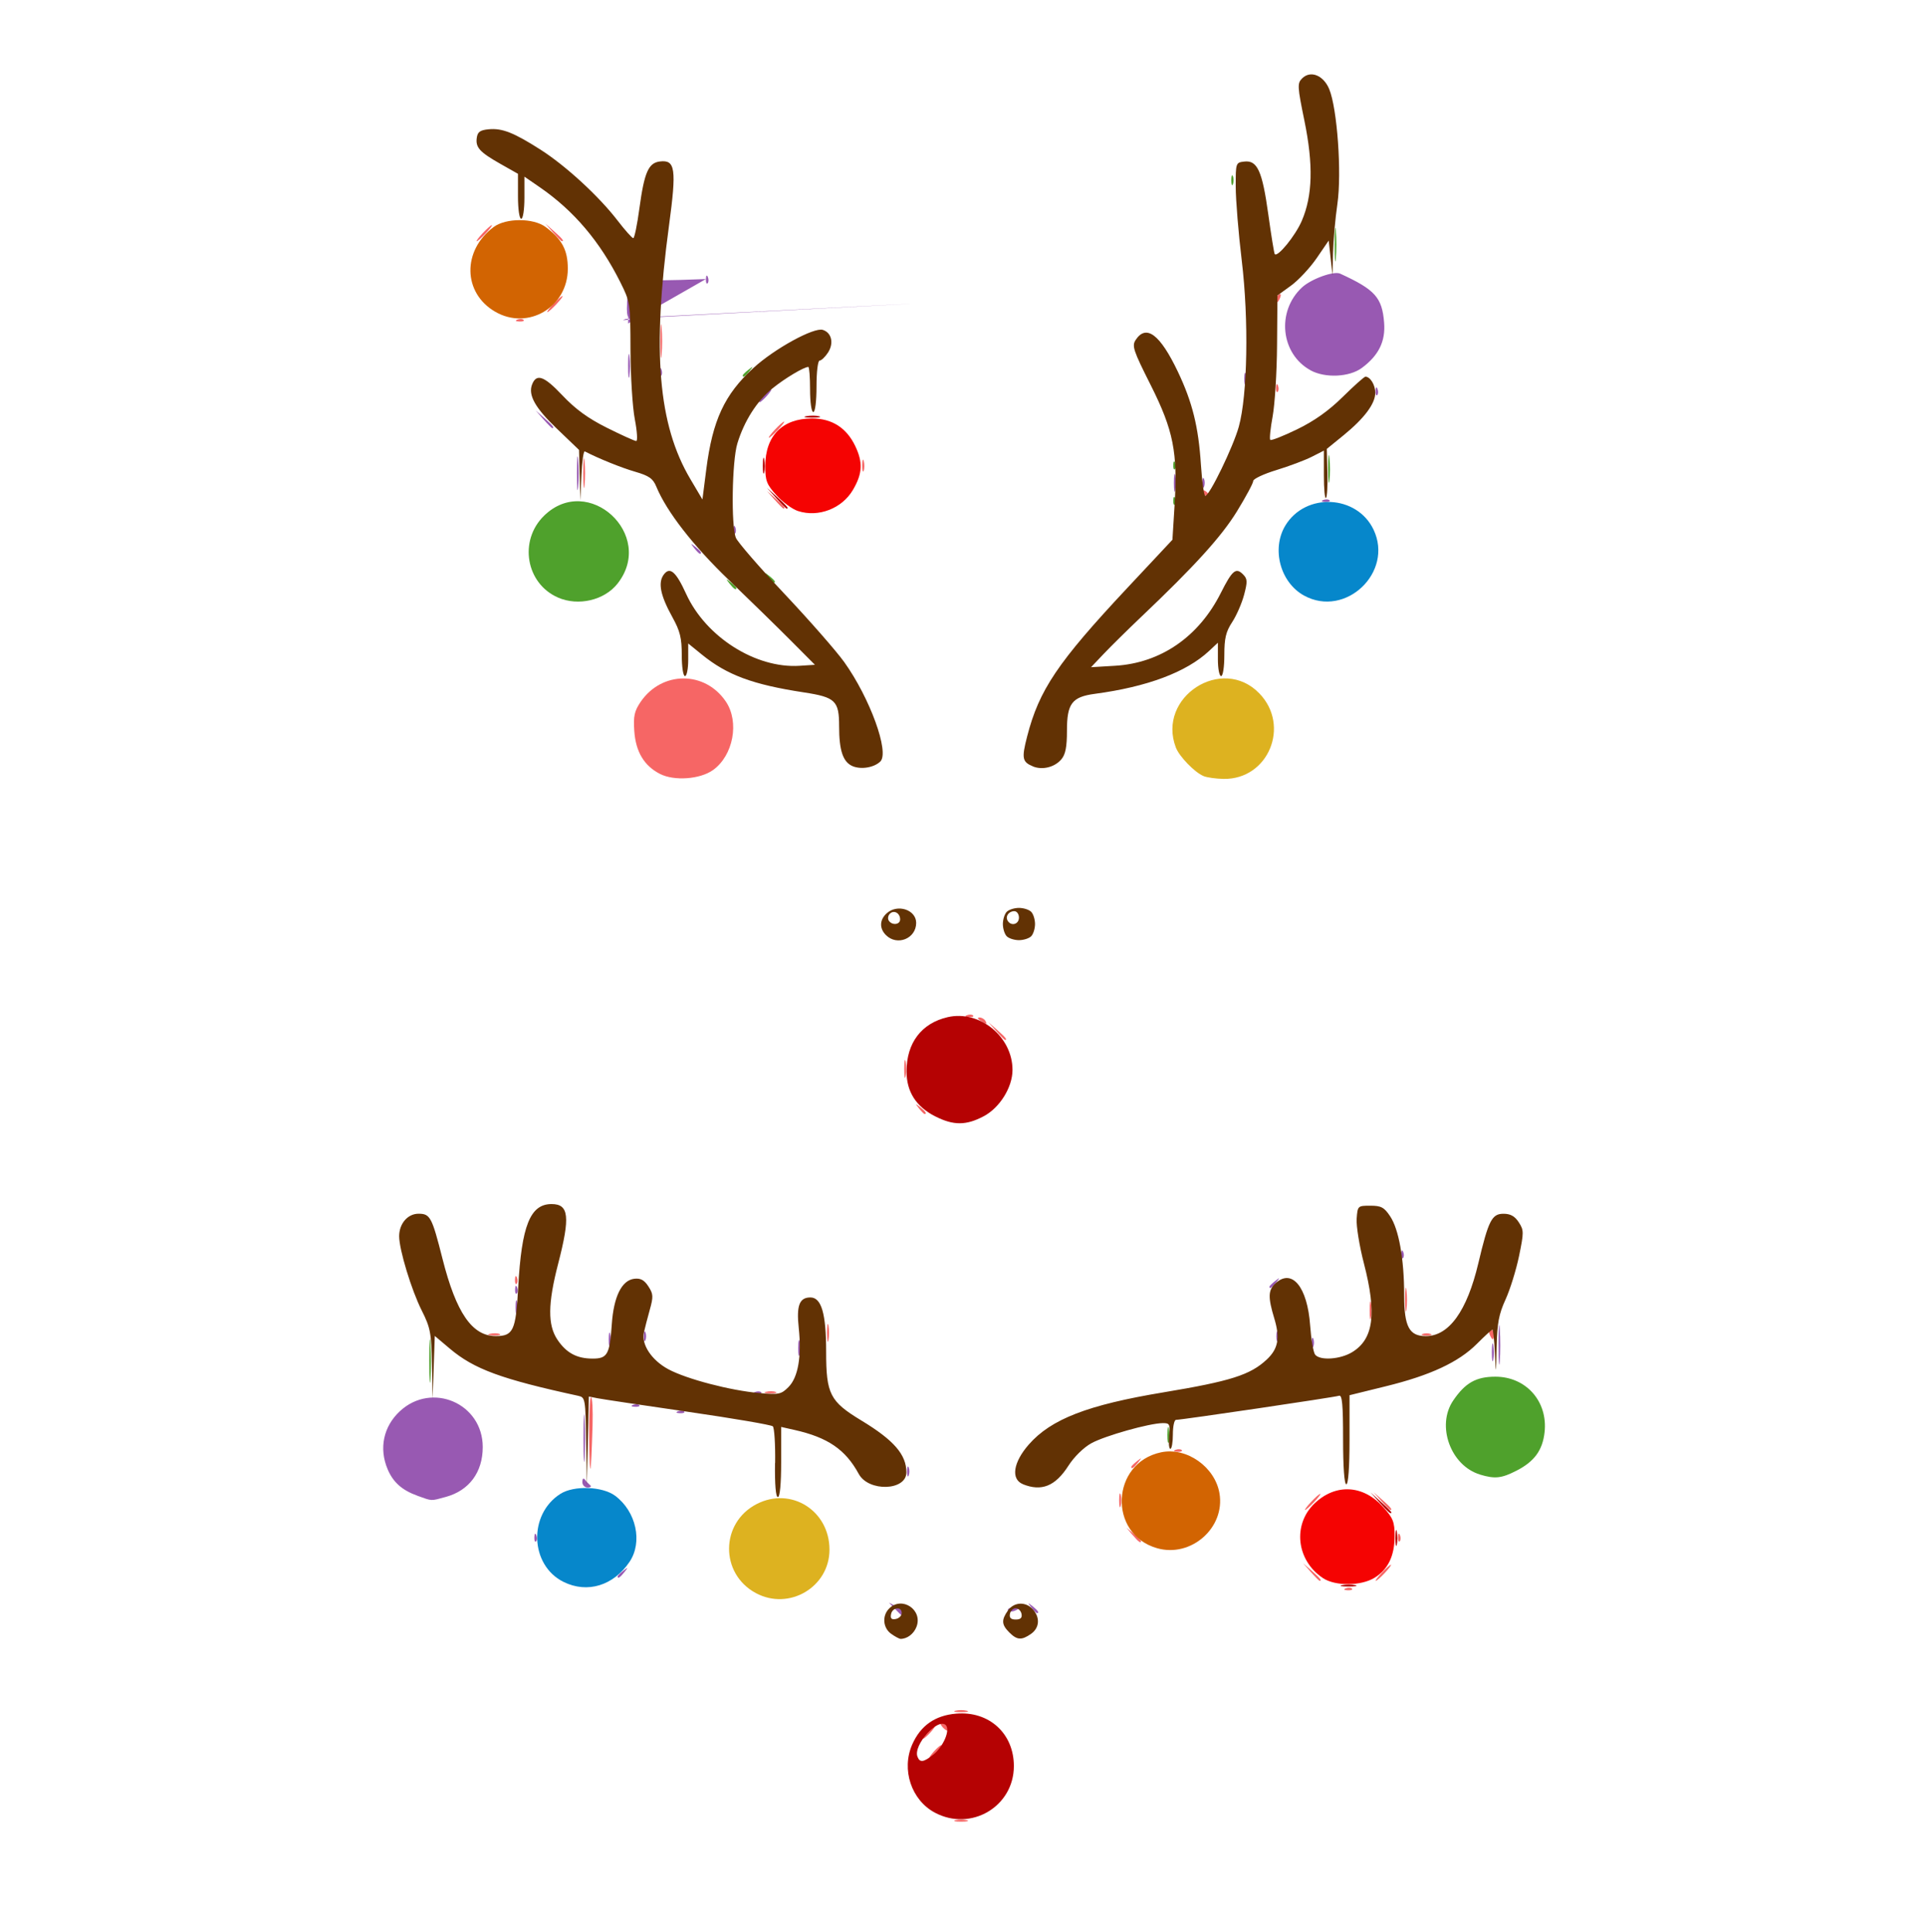 <?xml version="1.0" encoding="UTF-8" standalone="no"?>
<!-- Created with Inkscape (http://www.inkscape.org/) -->

<svg
   xmlns:dc="http://purl.org/dc/elements/1.1/"
   xmlns:cc="http://creativecommons.org/ns#"
   xmlns:rdf="http://www.w3.org/1999/02/22-rdf-syntax-ns#"
   xmlns:svg="http://www.w3.org/2000/svg"
   xmlns="http://www.w3.org/2000/svg"
   xmlns:xlink="http://www.w3.org/1999/xlink"
   xmlns:sodipodi="http://sodipodi.sourceforge.net/DTD/sodipodi-0.dtd"
   xmlns:inkscape="http://www.inkscape.org/namespaces/inkscape"
   width="100%"
   height="100%"
   viewBox="0 0 86.235 86.519"
   version="1.1"
   id="svg8"
   inkscape:version="0.92.2 (5c3e80d, 2017-08-06)">
  <defs
     id="defs2" />
  <sodipodi:namedview
     id="base"
     pagecolor="#ffffff"
     bordercolor="#666666"
     borderopacity="1.0"
     inkscape:pageopacity="1"
     inkscape:pageshadow="2"
     inkscape:zoom="0.35"
     inkscape:cx="-22.644885"
     inkscape:cy="1041.9994"
     inkscape:document-units="mm"
     inkscape:current-layer="g3898"
     showgrid="false"
     inkscape:window-width="958"
     inkscape:window-height="1008"
     inkscape:window-x="953"
     inkscape:window-y="0"
     inkscape:window-maximized="0"
     fit-margin-top="0"
     fit-margin-left="0"
     fit-margin-right="0"
     fit-margin-bottom="0"
     inkscape:pagecheckerboard="true" />
  <g
     inkscape:label="Calque 1"
     inkscape:groupmode="layer"
     id="layer1"
     transform="translate(-46.259,-202.185)">
    <g
       id="g3898"
       transform="matrix(1.698,0,0,1.703,-135.676,114.193)">
      <path
         style="fill:#f66665;stroke-width:0.085"
         d="m 132.342,99.528 c 0.082,-0.021 0.215,-0.021 0.296,0 0.082,0.021 0.015,0.039 -0.148,0.039 -0.163,0 -0.23,-0.017 -0.148,-0.039 z m -0.572,-1.804 c 0.084,-0.093 0.172,-0.169 0.196,-0.169 0.023,0 -0.027,0.076 -0.111,0.169 -0.084,0.093 -0.172,0.169 -0.196,0.169 -0.023,0 0.027,-0.076 0.111,-0.169 z m -0.169,-0.508 c 0.084,-0.093 0.172,-0.169 0.196,-0.169 0.023,0 -0.027,0.076 -0.111,0.169 -0.084,0.093 -0.172,0.169 -0.196,0.169 -0.023,0 0.027,-0.076 0.111,-0.169 z m 0.399,-0.136 c -0.06,-0.065 -0.072,-0.118 -0.026,-0.118 0.088,0 0.215,0.161 0.165,0.209 -0.016,0.015 -0.079,-0.025 -0.139,-0.09 z m 0.342,-0.431 c 0.082,-0.021 0.215,-0.021 0.296,0 0.082,0.021 0.015,0.039 -0.148,0.039 -0.163,0 -0.23,-0.017 -0.148,-0.039 z m 10.292,-3.217 c 0.061,-0.024 0.134,-0.021 0.162,0.007 0.028,0.028 -0.022,0.048 -0.111,0.044 -0.099,-0.004 -0.119,-0.024 -0.051,-0.051 z m -0.922,-0.429 -0.205,-0.233 0.233,0.205 c 0.218,0.192 0.272,0.26 0.205,0.26 -0.015,0 -0.12,-0.105 -0.233,-0.233 z m 1.869,0.021 c 0.109,-0.116 0.218,-0.212 0.241,-0.212 0.023,0 -0.047,0.095 -0.157,0.212 -0.109,0.116 -0.218,0.212 -0.241,0.212 -0.023,0 0.047,-0.095 0.157,-0.212 z m -6.57,-0.995 -0.161,-0.191 0.191,0.161 c 0.105,0.089 0.191,0.174 0.191,0.191 0,0.068 -0.068,0.018 -0.22,-0.161 z m 7,0.056 c 0.004,-0.099 0.024,-0.119 0.051,-0.051 0.025,0.061 0.021,0.134 -0.007,0.162 -0.028,0.028 -0.048,-0.022 -0.044,-0.111 z m -7.353,-0.967 c 0,-0.163 0.017,-0.23 0.039,-0.148 0.021,0.081 0.021,0.215 0,0.296 -0.021,0.081 -0.039,0.015 -0.039,-0.148 z m 5.06,0.042 c 0.109,-0.116 0.218,-0.212 0.241,-0.212 0.023,0 -0.047,0.095 -0.157,0.212 -0.109,0.116 -0.218,0.212 -0.241,0.212 -0.023,0 0.047,-0.095 0.157,-0.212 z m 1.856,-0.021 -0.205,-0.233 0.233,0.205 c 0.218,0.192 0.272,0.26 0.205,0.26 -0.015,0 -0.12,-0.105 -0.233,-0.233 z m -20.891,-1.609 c -0.008,-0.617 0.013,-1.122 0.048,-1.122 0.035,-8.4e-5 0.053,0.333 0.041,0.741 -0.042,1.374 -0.074,1.509 -0.089,0.381 z m 14.293,0.709 c 0,-0.018 0.067,-0.084 0.148,-0.148 0.134,-0.105 0.137,-0.102 0.032,0.032 -0.111,0.141 -0.18,0.186 -0.18,0.116 z m 1.169,-0.449 c 0.061,-0.024 0.134,-0.021 0.162,0.007 0.028,0.028 -0.022,0.048 -0.111,0.044 -0.099,-0.004 -0.119,-0.024 -0.051,-0.051 z m -10.799,-1.525 c 0.082,-0.021 0.197,-0.02 0.254,0.003 0.057,0.023 -0.01,0.041 -0.15,0.039 -0.14,-0.002 -0.187,-0.021 -0.104,-0.042 z m 1.609,-1.55 c 0,-0.21 0.017,-0.295 0.037,-0.191 0.02,0.105 0.02,0.276 0,0.381 -0.02,0.105 -0.037,0.019 -0.037,-0.191 z m 17.472,0.042 c -0.027,-0.07 -0.012,-0.127 0.033,-0.127 0.045,0 0.082,0.057 0.082,0.127 0,0.07 -0.015,0.127 -0.033,0.127 -0.018,0 -0.055,-0.057 -0.082,-0.127 z m -26.363,-0.016 c 0.082,-0.021 0.197,-0.02 0.254,0.003 0.057,0.023 -0.01,0.041 -0.15,0.039 -0.14,-0.002 -0.187,-0.021 -0.104,-0.042 z m 24.594,0.003 c 0.058,-0.023 0.153,-0.023 0.212,0 0.058,0.023 0.011,0.043 -0.106,0.043 -0.116,0 -0.164,-0.019 -0.106,-0.043 z m -1.395,-0.621 c 0,-0.21 0.017,-0.295 0.037,-0.191 0.02,0.105 0.02,0.276 0,0.381 -0.02,0.105 -0.037,0.019 -0.037,-0.191 z m 0.935,-0.296 c 5.1e-4,-0.279 0.016,-0.383 0.035,-0.231 0.019,0.152 0.018,0.381 -8.6e-4,0.508 -0.019,0.127 -0.035,0.003 -0.034,-0.277 z m -23.472,-0.515 c 0.004,-0.099 0.024,-0.119 0.051,-0.051 0.025,0.061 0.021,0.134 -0.007,0.162 -0.028,0.028 -0.048,-0.022 -0.044,-0.111 z M 131.379,80.812 c -0.105,-0.134 -0.102,-0.137 0.032,-0.032 0.141,0.111 0.186,0.18 0.116,0.18 -0.018,0 -0.084,-0.067 -0.148,-0.148 z m -0.389,-1.037 c 0,-0.21 0.017,-0.295 0.037,-0.191 0.02,0.105 0.02,0.276 0,0.381 -0.02,0.105 -0.037,0.019 -0.037,-0.191 z m 2.426,-0.995 -0.205,-0.233 0.233,0.205 c 0.218,0.192 0.272,0.26 0.205,0.26 -0.015,0 -0.12,-0.105 -0.233,-0.233 z m -0.417,-0.275 c -0.076,-0.049 -0.087,-0.083 -0.026,-0.083 0.056,-6.77e-4 0.124,0.037 0.153,0.083 0.065,0.105 0.036,0.105 -0.127,0 z m -0.355,-0.143 c 0.061,-0.024 0.134,-0.021 0.162,0.007 0.028,0.028 -0.022,0.048 -0.111,0.044 -0.099,-0.004 -0.119,-0.024 -0.051,-0.051 z m -8.094,-6.344 c -0.418,-0.213 -0.64,-0.582 -0.678,-1.128 -0.027,-0.389 0.002,-0.522 0.165,-0.763 0.559,-0.822 1.7,-0.826 2.251,-0.009 0.361,0.536 0.194,1.418 -0.341,1.799 -0.341,0.243 -1.023,0.292 -1.397,0.101 z m 3.023,-7.209 -0.205,-0.233 0.233,0.205 c 0.218,0.192 0.272,0.26 0.205,0.26 -0.015,0 -0.12,-0.105 -0.233,-0.233 z m -5.045,-0.699 c 0,-0.349 0.015,-0.492 0.033,-0.318 0.018,0.175 0.018,0.46 0,0.635 -0.018,0.175 -0.033,0.032 -0.033,-0.318 z m 16.312,0.503 c 0,-0.049 0.038,-0.066 0.085,-0.037 0.047,0.029 0.085,0.069 0.085,0.09 0,0.021 -0.038,0.037 -0.085,0.037 -0.047,0 -0.085,-0.04 -0.085,-0.09 z m -8.958,-0.715 c 0.002,-0.14 0.021,-0.187 0.042,-0.104 0.021,0.082 0.02,0.197 -0.003,0.254 -0.023,0.057 -0.041,-0.01 -0.039,-0.15 z m -2.303,-0.931 c 0.109,-0.116 0.218,-0.212 0.241,-0.212 0.023,0 -0.047,0.095 -0.157,0.212 -0.109,0.116 -0.218,0.212 -0.241,0.212 -0.023,0 0.047,-0.095 0.157,-0.212 z m 13.215,-1.108 c 0.004,-0.099 0.024,-0.119 0.051,-0.051 0.025,0.061 0.021,0.134 -0.007,0.162 -0.028,0.028 -0.048,-0.022 -0.044,-0.111 z m -16.233,-1.221 c 0,-0.396 0.015,-0.558 0.032,-0.36 0.018,0.198 0.018,0.522 0,0.72 -0.018,0.198 -0.032,0.036 -0.032,-0.36 z m -3.771,-0.566 c 0.061,-0.024 0.134,-0.021 0.162,0.007 0.028,0.028 -0.022,0.048 -0.111,0.044 -0.099,-0.004 -0.119,-0.024 -0.051,-0.051 z m 0.947,-0.408 c 0.109,-0.116 0.218,-0.212 0.241,-0.212 0.023,0 -0.047,0.095 -0.157,0.212 -0.109,0.116 -0.218,0.212 -0.241,0.212 -0.023,0 0.047,-0.095 0.157,-0.212 z m 19.05,-0.122 c 0,-0.044 0.038,-0.103 0.084,-0.131 0.048,-0.03 0.062,0.004 0.033,0.08 -0.056,0.147 -0.117,0.174 -0.117,0.052 z m -20.913,-1.741 c 0.109,-0.116 0.218,-0.212 0.241,-0.212 0.023,0 -0.047,0.095 -0.157,0.212 -0.109,0.116 -0.218,0.212 -0.241,0.212 -0.023,0 0.047,-0.095 0.157,-0.212 z m 1.856,-0.021 -0.205,-0.233 0.233,0.205 c 0.218,0.192 0.272,0.26 0.205,0.26 -0.015,0 -0.12,-0.105 -0.233,-0.233 z"
         id="path3916"
         inkscape:connector-curvature="0" />
      <path
         style="fill:#ddb220;stroke-width:0.085"
         d="m 127.078,93.557 c -0.951,-0.509 -0.94,-1.847 0.02,-2.341 0.904,-0.465 1.921,0.17 1.921,1.199 0,0.984 -1.065,1.611 -1.941,1.142 z m 11.804,-21.483 c -0.232,-0.095 -0.639,-0.513 -0.73,-0.751 -0.505,-1.324 1.218,-2.437 2.202,-1.422 0.826,0.852 0.236,2.265 -0.939,2.248 -0.2,-0.003 -0.44,-0.036 -0.533,-0.074 z"
         id="path3914"
         inkscape:connector-curvature="0" />
      <!-- purple top -->
      <path
         style="fill:#9859b2;stroke-width:0.085"
         d="m 3.064,0.026 c 0,-0.018 0.067,-0.084 0.148,-0.148 0.134,-0.105 0.137,-0.102 0.032,0.032 -0.111,0.141 -0.18,0.186 -0.18,0.116 z m 22.511,-0.116 c -0.105,-0.134 -0.102,-0.137 0.032,-0.032 0.082,0.064 0.148,0.131 0.148,0.148 0,0.07 -0.07,0.025 -0.18,-0.116 z m 3.128,0.09 c 0.061,-0.024 0.134,-0.021 0.162,0.007 0.028,0.028 -0.022,0.048 -0.111,0.044 -0.099,-0.004 -0.119,-0.024 -0.051,-0.051 z m -16.002,-7.112 c 0.061,-0.024 0.134,-0.021 0.162,0.007 0.028,0.028 -0.022,0.048 -0.111,0.044 -0.099,-0.004 -0.119,-0.024 -0.051,-0.051 z m 3.127,0.002 c 0.058,-0.023 0.153,-0.023 0.212,0 0.058,0.023 0.011,0.043 -0.106,0.043 -0.116,0 -0.164,-0.019 -0.106,-0.043 z m -0.389,-0.452 c 0,-0.116 0.019,-0.164 0.043,-0.106 0.024,0.058 0.024,0.153 0,0.212 -0.024,0.058 -0.043,0.011 -0.043,-0.106 z m 0.925,0.035 c 0.004,-0.099 0.024,-0.119 0.051,-0.051 0.025,0.061 0.021,0.134 -0.007,0.162 -0.028,0.028 -0.048,-0.022 -0.044,-0.111 z m -0.801,-0.389 c 0.025,-0.04 0.08,-0.05 0.123,-0.023 0.111,0.068 0.098,0.095 -0.044,0.095 -0.068,0 -0.103,-0.032 -0.079,-0.072 z m -2.862,-0.127 c 0.061,-0.024 0.134,-0.021 0.162,0.007 0.028,0.028 -0.022,0.048 -0.111,0.044 -0.099,-0.004 -0.119,-0.024 -0.051,-0.051 z m 3.127,0.002 c 0.058,-0.023 0.153,-0.023 0.212,0 0.058,0.023 0.011,0.043 -0.106,0.043 -0.116,0 -0.164,-0.019 -0.106,-0.043 z m -6.079,-7.119 -0.292,-0.318 0.318,0.292 c 0.296,0.272 0.356,0.343 0.292,0.343 -0.014,0 -0.157,-0.143 -0.318,-0.318 z m 7.879,-0.053 c 0,-0.018 0.067,-0.084 0.148,-0.148 0.134,-0.105 0.137,-0.102 0.032,0.032 -0.111,0.141 -0.18,0.186 -0.18,0.116 z m -9.07,-1.048 c -0.105,-0.134 -0.102,-0.137 0.032,-0.032 0.082,0.064 0.148,0.131 0.148,0.148 0,0.07 -0.07,0.025 -0.18,-0.116 z m 1.105,-0.085 -0.205,-0.233 0.233,0.205 c 0.218,0.192 0.272,0.26 0.205,0.26 -0.015,0 -0.12,-0.105 -0.233,-0.233 z m 15.246,0.032 c 0,-0.018 0.067,-0.084 0.148,-0.148 0.134,-0.105 0.137,-0.102 0.032,0.032 -0.111,0.141 -0.18,0.186 -0.18,0.116 z m -5.927,-0.339 c 0,-0.018 0.067,-0.084 0.148,-0.148 0.134,-0.105 0.137,-0.102 0.032,0.032 -0.111,0.141 -0.18,0.186 -0.18,0.116 z M 125.452,66.08 c -0.105,-0.134 -0.102,-0.137 0.032,-0.032 0.141,0.111 0.186,0.18 0.116,0.18 -0.018,0 -0.084,-0.067 -0.148,-0.148 z m 1.033,-0.494 c 0.004,-0.099 0.024,-0.119 0.051,-0.051 0.025,0.061 0.021,0.134 -0.007,0.162 -0.028,0.028 -0.048,-0.022 -0.044,-0.111 z m 15.556,-0.77 c 0.061,-0.024 0.134,-0.021 0.162,0.007 0.028,0.028 -0.022,0.048 -0.111,0.044 -0.099,-0.004 -0.119,-0.024 -0.051,-0.051 z m -19.682,-0.704 c 0,-0.396 0.015,-0.558 0.032,-0.36 0.018,0.198 0.018,0.522 0,0.72 -0.018,0.198 -0.032,0.036 -0.032,-0.36 z m 15.741,0.254 c 0,-0.21 0.017,-0.295 0.037,-0.191 0.02,0.105 0.02,0.276 0,0.381 -0.02,0.105 -0.037,0.019 -0.037,-0.191 z m 0.752,0 c 0,-0.116 0.019,-0.164 0.043,-0.106 0.024,0.058 0.024,0.153 0,0.212 -0.024,0.058 -0.043,0.011 -0.043,-0.106 z m -17.376,-1.672 -0.205,-0.233 0.233,0.205 c 0.218,0.192 0.272,0.26 0.205,0.26 -0.015,0 -0.12,-0.105 -0.233,-0.233 z m 5.806,-0.614 c 0.084,-0.093 0.172,-0.169 0.196,-0.169 0.023,0 -0.027,0.076 -0.111,0.169 -0.084,0.093 -0.172,0.169 -0.196,0.169 -0.023,0 0.027,-0.076 0.111,-0.169 z m 16.136,-0.134 c 0.004,-0.099 0.024,-0.119 0.051,-0.051 0.025,0.061 0.021,0.134 -0.007,0.162 -0.028,0.028 -0.048,-0.022 -0.044,-0.111 z m -3.462,-0.332 c 0.002,-0.14 0.021,-0.187 0.042,-0.104 0.021,0.082 0.02,0.197 -0.003,0.254 -0.023,0.057 -0.041,-0.01 -0.039,-0.15 z m -16.246,-0.339 c 5e-4,-0.279 0.016,-0.383 0.035,-0.231 0.019,0.152 0.018,0.381 -8.6e-4,0.508 -0.019,0.127 -0.035,0.003 -0.034,-0.277 z m 0.827,0.162 c 0.004,-0.099 0.024,-0.119 0.051,-0.051 0.025,0.061 0.021,0.134 -0.007,0.162 -0.028,0.028 -0.048,-0.022 -0.044,-0.111 z m 17.168,-0.032 c -0.789,-0.429 -0.906,-1.548 -0.228,-2.177 0.241,-0.224 0.841,-0.441 1.008,-0.364 0.92,0.42 1.106,0.627 1.159,1.286 0.04,0.494 -0.142,0.864 -0.587,1.193 -0.328,0.243 -0.967,0.273 -1.353,0.063 z m -17.995,-1.231 c 5e-4,-0.279 0.016,-0.383 0.035,-0.231 0.019,0.152 0.018,0.051 0.025,0.061 0.021,0.134 -0.007,0.162 -0.028,0.028 -0.048,-0.022 -0.044,-0.111 z m 16.679,-0.847 c 0.004,-0.099 0.024,-0.119 0.051,-0.051 0.025,0.061 0.021,0.134 -0.007,0.162 -0.028,0.028 -0.048,-0.022 -0.044,-0.111 z m -0.931,-0.254 c 0.004,-0.099 0.024,-0.119 0.051,-0.051 0.025,0.061 0.021,0.134 -0.007,0.162 -0.028,0.028 -0.048,-0.022 -0.044,-0.111 z m 2.032,-0.085 c 0.004,-0.099 0.024,-0.119 0.051,-0.051 0.025,0.061 0.021,0.134 -0.007,0.162 -0.028,0.028 -0.048,-0.022 -0.044,-0.111 z m 0,-0.931 c 0.004,-0.099 0.024,-0.119 0.051,-0.051 0.025,0.061 0.021,0.134 -0.007,0.162 -0.028,0.028 -0.048,-0.022 -0.044,-0.111 z m -22.013,-0.339 c 0.004,-0.099 0.024,-0.119 0.051,-0.051 0.025,0.061 0.021,0.134 -0.007,0.162 -0.028,0.028 -0.048,-0.022 -0.044,-0.111 z m 22.782,-0.205 c 0,-0.116 0.019,-0.164 0.043,-0.106 0.024,0.058 0.024,0.153 0,0.212 -0.024,0.058 -0.043,0.011 -0.043,-0.106 z m -22.427,-0.143 c 0.082,-0.021 0.197,-0.02 0.254,0.003 0.057,0.023 -0.01,0.041 -0.15,0.039 -0.14,-0.002 -0.187,-0.021 -0.104,-0.042 z"
         id="path3912"
         inkscape:connector-curvature="0" />
      <!-- purple bottom -->
      <path
            style="fill:#9859b2;stroke-width:0.085"
            d="m 130.755,93.982 -0.169,-0.175 0.191,0.099 c 0.105,0.054 0.191,0.135 0.191,0.18 0,0.108 -0.013,0.102 -0.212,-0.104 z m 2.972,0.03 c -0.021,-0.035 0.034,-0.069 0.124,-0.076 0.194,-0.015 0.212,0.025 0.039,0.091 -0.068,0.026 -0.142,0.019 -0.163,-0.016 z m 0.616,-0.077 c -0.105,-0.134 -0.102,-0.137 0.032,-0.032 0.141,0.111 0.186,0.18 0.116,0.18 -0.018,0 -0.084,-0.067 -0.148,-0.148 z m -10.911,-0.815 c 0,-0.018 0.067,-0.084 0.148,-0.148 0.134,-0.105 0.137,-0.102 0.032,0.032 -0.111,0.141 -0.18,0.186 -0.18,0.116 z m -2.195,-1.033 c 0.004,-0.099 0.024,-0.119 0.051,-0.051 0.025,0.061 0.021,0.134 -0.007,0.162 -0.028,0.028 -0.048,-0.022 -0.044,-0.111 z m -3.081,-1.089 c -0.408,-0.146 -0.643,-0.354 -0.789,-0.7 -0.231,-0.546 -0.11,-1.12 0.321,-1.521 0.845,-0.786 2.188,-0.209 2.188,0.94 0,0.662 -0.357,1.143 -0.974,1.311 -0.405,0.11 -0.348,0.113 -0.746,-0.029 z m 4.346,-0.364 c 7.6e-4,-0.085 0.028,-0.112 0.065,-0.064 0.035,0.047 0.098,0.113 0.14,0.148 0.042,0.035 0.013,0.064 -0.065,0.064 -0.078,0 -0.141,-0.066 -0.14,-0.148 z m 8.563,-0.275 c 0,-0.116 0.019,-0.164 0.043,-0.106 0.024,0.058 0.024,0.153 0,0.212 -0.024,0.058 -0.043,0.011 -0.043,-0.106 z m -8.532,-0.889 c 1.7e-4,-0.559 0.014,-0.776 0.03,-0.484 0.017,0.293 0.016,0.75 -3.4e-4,1.016 -0.017,0.266 -0.03,0.026 -0.03,-0.532 z m 2.492,-0.693 c 0.061,-0.024 0.134,-0.021 0.162,0.007 0.028,0.028 -0.022,0.048 -0.111,0.044 -0.099,-0.004 -0.119,-0.024 -0.051,-0.051 z m -1.185,-0.169 c 0.061,-0.024 0.134,-0.021 0.162,0.007 0.028,0.028 -0.022,0.048 -0.111,0.044 -0.099,-0.004 -0.119,-0.024 -0.051,-0.051 z m 3.217,-0.339 c 0.061,-0.024 0.134,-0.021 0.162,0.007 0.028,0.028 -0.022,0.048 -0.111,0.044 -0.099,-0.004 -0.119,-0.024 -0.051,-0.051 z m 19.605,-1.254 c 2.5e-4,-0.466 0.014,-0.645 0.032,-0.399 0.017,0.246 0.017,0.627 -4.2e-4,0.847 -0.017,0.22 -0.031,0.018 -0.031,-0.447 z m -0.177,0.212 c 0,-0.21 0.017,-0.295 0.037,-0.191 0.02,0.105 0.02,0.276 0,0.381 -0.02,0.105 -0.037,0.019 -0.037,-0.191 z m -18.29,-0.127 c 9.4e-4,-0.186 0.018,-0.252 0.038,-0.147 0.02,0.105 0.019,0.258 -0.002,0.339 -0.021,0.081 -0.038,-0.005 -0.037,-0.191 z m -4.997,-0.212 c 0,-0.163 0.017,-0.23 0.039,-0.148 0.021,0.081 0.021,0.215 0,0.296 -0.021,0.081 -0.039,0.015 -0.039,-0.148 z m 18.536,0.085 c 0,-0.116 0.019,-0.164 0.043,-0.106 0.024,0.058 0.024,0.153 0,0.212 -0.024,0.058 -0.043,0.011 -0.043,-0.106 z m -17.611,-0.169 c 0,-0.116 0.019,-0.164 0.043,-0.106 0.024,0.058 0.024,0.153 0,0.212 -0.024,0.058 -0.043,0.011 -0.043,-0.106 z m 16.679,0 c 0,-0.116 0.019,-0.164 0.043,-0.106 0.024,0.058 0.024,0.153 0,0.212 -0.024,0.058 -0.043,0.011 -0.043,-0.106 z m -20.06,-0.762 c 0,-0.163 0.017,-0.23 0.039,-0.148 0.021,0.081 0.021,0.215 0,0.296 -0.021,0.081 -0.039,0.015 -0.039,-0.148 z m -0.013,-0.473 c 0.004,-0.099 0.024,-0.119 0.051,-0.051 0.025,0.061 0.021,0.134 -0.007,0.162 -0.028,0.028 -0.048,-0.022 -0.044,-0.111 z m 19.89,-0.067 c 0,-0.018 0.067,-0.084 0.148,-0.148 0.134,-0.105 0.137,-0.102 0.032,0.032 -0.111,0.141 -0.18,0.186 -0.18,0.116 z m 3.478,-0.864 c 0.004,-0.099 0.024,-0.119 0.051,-0.051 0.025,0.061 0.021,0.134 -0.007,0.162 -0.028,0.028 -0.048,-0.022 -0.044,-0.111"
            id="gvpath3912"
            inkscape:connector-curvature="0" />
      <path
         style="fill:#0687cb;stroke-width:0.085"
         d="m 122.007,93.263 c -0.89,-0.439 -0.936,-1.78 -0.079,-2.318 0.354,-0.222 1.105,-0.195 1.438,0.052 0.556,0.412 0.733,1.216 0.381,1.738 -0.423,0.627 -1.114,0.837 -1.74,0.528 z m 19.53,-25.932 c -0.632,-0.344 -0.87,-1.231 -0.496,-1.846 0.533,-0.874 1.889,-0.808 2.326,0.113 0.531,1.12 -0.742,2.325 -1.831,1.732 z"
         id="path3910"
         inkscape:connector-curvature="0" />
      <path
         style="fill:#d26402;stroke-width:0.085"
         d="m 137.655,92.376 c -1.296,-0.371 -1.216,-2.243 0.108,-2.521 0.673,-0.142 1.423,0.384 1.54,1.08 0.153,0.907 -0.752,1.698 -1.648,1.441 z M 120.202,59.864 c -0.851,-0.493 -0.871,-1.605 -0.04,-2.225 0.324,-0.242 1.05,-0.242 1.374,0 0.432,0.323 0.583,0.606 0.583,1.095 0,1.013 -1.051,1.632 -1.917,1.13 z"
         id="path3908"
         inkscape:connector-curvature="0" />
      <path
         style="fill:#4fa12c;stroke-width:0.085"
         d="m 146.174,90.44 c -0.776,-0.232 -1.159,-1.284 -0.709,-1.945 0.317,-0.466 0.604,-0.628 1.113,-0.628 0.81,0 1.388,0.652 1.297,1.462 -0.053,0.474 -0.27,0.769 -0.74,1.009 -0.395,0.202 -0.569,0.221 -0.962,0.103 z m -8.244,-1.055 c 9.4e-4,-0.186 0.018,-0.252 0.038,-0.147 0.02,0.105 0.019,0.258 -0.002,0.339 -0.021,0.081 -0.038,-0.005 -0.037,-0.191 z m -19.463,-1.947 c 1.7e-4,-0.512 0.014,-0.711 0.031,-0.441 0.017,0.269 0.017,0.689 -3.4e-4,0.931 -0.017,0.243 -0.031,0.022 -0.031,-0.49 z m 3.393,-20.058 c -0.846,-0.368 -1.039,-1.494 -0.369,-2.149 1.164,-1.138 2.949,0.499 1.941,1.781 -0.347,0.441 -1.036,0.602 -1.573,0.368 z m 4.523,-0.368 c -0.105,-0.134 -0.102,-0.137 0.032,-0.032 0.082,0.064 0.148,0.131 0.148,0.148 0,0.07 -0.07,0.025 -0.18,-0.116 z m 1.016,-0.169 c -0.105,-0.134 -0.102,-0.137 0.032,-0.032 0.082,0.064 0.148,0.131 0.148,0.148 0,0.07 -0.07,0.025 -0.18,-0.116 z m 10.685,-2.018 c 0.004,-0.099 0.024,-0.119 0.051,-0.051 0.025,0.061 0.021,0.134 -0.007,0.162 -0.028,0.028 -0.048,-0.022 -0.044,-0.111 z m 4.085,-0.84 c 3.3e-4,-0.326 0.016,-0.449 0.034,-0.273 0.018,0.176 0.018,0.442 -6.7e-4,0.593 -0.019,0.15 -0.034,0.007 -0.033,-0.319 z m -4.085,-0.092 c 0.004,-0.099 0.024,-0.119 0.051,-0.051 0.025,0.061 0.021,0.134 -0.007,0.162 -0.028,0.028 -0.048,-0.022 -0.044,-0.111 z m -11.352,-2.353 c 0,-0.018 0.067,-0.084 0.148,-0.148 0.134,-0.105 0.137,-0.102 0.032,0.032 -0.111,0.141 -0.18,0.186 -0.18,0.116 z m 15.608,-3.439 c 0,-0.396 0.015,-0.558 0.032,-0.36 0.018,0.198 0.018,0.522 0,0.72 -0.018,0.198 -0.032,0.036 -0.032,-0.36 z m -2.726,-1.693 c 0,-0.116 0.019,-0.164 0.043,-0.106 0.024,0.058 0.024,0.153 0,0.212 -0.024,0.058 -0.043,0.011 -0.043,-0.106 z"
         id="path3906"
         inkscape:connector-curvature="0" />
      <path
         style="fill:#f50302;stroke-width:0.085"
         d="m 142.032,93.163 c -0.705,-0.465 -0.808,-1.417 -0.213,-1.973 0.555,-0.518 1.274,-0.478 1.797,0.101 0.265,0.293 0.305,0.393 0.305,0.765 0,0.522 -0.174,0.881 -0.533,1.1 -0.356,0.217 -1.032,0.221 -1.355,0.008 z M 128.192,65.107 c -0.152,-0.049 -0.409,-0.236 -0.572,-0.416 -0.258,-0.285 -0.295,-0.382 -0.294,-0.77 6e-4,-0.793 0.451,-1.249 1.234,-1.249 0.521,0 0.905,0.243 1.135,0.718 0.211,0.436 0.196,0.731 -0.058,1.161 -0.289,0.49 -0.911,0.729 -1.446,0.555 z"
         id="path3904"
         inkscape:connector-curvature="0" />
      <path
         style="fill:#b50203;stroke-width:0.085"
         d="m 131.8,99.331 c -0.622,-0.329 -0.891,-1.134 -0.599,-1.794 0.22,-0.497 0.603,-0.765 1.161,-0.811 0.866,-0.072 1.519,0.522 1.519,1.379 0,1.065 -1.128,1.73 -2.081,1.226 z m -0.052,-1.52 c 0.275,-0.216 0.463,-0.655 0.336,-0.782 -0.205,-0.205 -0.862,0.525 -0.745,0.829 0.062,0.161 0.158,0.15 0.409,-0.047 z m 10.798,-4.465 c 0.105,-0.02 0.258,-0.019 0.339,0.002 0.081,0.021 -0.005,0.038 -0.191,0.037 -0.186,-9.4e-4 -0.253,-0.018 -0.147,-0.039 z m 1.396,-1.252 c 9.4e-4,-0.186 0.018,-0.252 0.038,-0.147 0.02,0.105 0.019,0.258 -0.002,0.339 -0.021,0.081 -0.038,-0.005 -0.037,-0.191 z m -0.408,-0.91 -0.249,-0.275 0.275,0.249 c 0.151,0.137 0.275,0.261 0.275,0.275 0,0.065 -0.07,0.008 -0.302,-0.249 z m -11.724,-10.16 c -0.508,-0.257 -0.759,-0.649 -0.759,-1.185 0,-0.749 0.395,-1.268 1.086,-1.426 0.84,-0.192 1.708,0.513 1.708,1.388 0,0.456 -0.335,0.994 -0.759,1.218 -0.464,0.245 -0.797,0.246 -1.276,0.004 z m -4.194,-16.256 -0.249,-0.275 0.275,0.249 c 0.256,0.232 0.314,0.302 0.249,0.302 -0.015,0 -0.138,-0.124 -0.275,-0.275 z m -0.354,-0.868 c 9.4e-4,-0.186 0.018,-0.252 0.038,-0.147 0.02,0.105 0.019,0.258 -0.002,0.339 -0.021,0.081 -0.038,-0.005 -0.037,-0.191 z m 1.144,-1.288 c 0.105,-0.02 0.258,-0.019 0.339,0.002 0.081,0.021 -0.005,0.038 -0.191,0.037 -0.186,-9.4e-4 -0.252,-0.018 -0.147,-0.039 z"
         id="path3902"
         inkscape:connector-curvature="0" />
      <path
         style="fill:#623204;stroke-width:0.085"
         d="m 130.647,94.629 c -0.219,-0.154 -0.246,-0.476 -0.055,-0.666 0.336,-0.336 0.892,0.032 0.722,0.479 -0.071,0.187 -0.245,0.319 -0.42,0.319 -0.032,0 -0.144,-0.059 -0.247,-0.132 z m 0.277,-0.547 c 0,-0.181 -0.246,-0.155 -0.282,0.03 -0.022,0.113 0.013,0.148 0.126,0.126 0.086,-0.017 0.156,-0.087 0.156,-0.156 z m 2.836,0.509 c -0.204,-0.204 -0.212,-0.325 -0.037,-0.574 0.16,-0.228 0.469,-0.244 0.659,-0.033 0.195,0.216 0.175,0.489 -0.048,0.645 -0.249,0.174 -0.37,0.166 -0.574,-0.038 z m 0.323,-0.487 c -0.016,-0.081 -0.085,-0.148 -0.153,-0.148 -0.069,0 -0.138,0.067 -0.153,0.148 -0.02,0.104 0.026,0.148 0.153,0.148 0.128,0 0.173,-0.044 0.153,-0.148 z m -6.497,-3.966 c 0.007,-0.493 -0.021,-0.928 -0.061,-0.966 -0.04,-0.038 -1.044,-0.209 -2.232,-0.381 -1.187,-0.171 -2.263,-0.332 -2.389,-0.357 l -0.23,-0.045 -0.026,1.174 -0.026,1.174 -0.019,-1.163 c -0.018,-1.13 -0.024,-1.164 -0.209,-1.204 -2.028,-0.439 -2.746,-0.702 -3.384,-1.239 l -0.399,-0.336 -0.028,0.828 -0.028,0.828 -0.018,-0.913 c -0.016,-0.825 -0.042,-0.96 -0.27,-1.412 -0.271,-0.536 -0.595,-1.6 -0.595,-1.952 0,-0.331 0.225,-0.592 0.51,-0.592 0.308,0 0.354,0.086 0.632,1.181 0.361,1.425 0.782,2.035 1.403,2.036 0.465,6.78e-4 0.532,-0.143 0.594,-1.281 0.089,-1.624 0.316,-2.19 0.88,-2.19 0.459,0 0.495,0.331 0.172,1.575 -0.271,1.044 -0.276,1.606 -0.019,1.989 0.235,0.349 0.51,0.498 0.926,0.499 0.393,0.002 0.455,-0.109 0.509,-0.902 0.05,-0.73 0.262,-1.158 0.593,-1.197 0.165,-0.019 0.262,0.032 0.371,0.199 0.131,0.2 0.135,0.27 0.037,0.619 -0.061,0.217 -0.13,0.485 -0.155,0.597 -0.069,0.317 0.207,0.729 0.645,0.964 0.479,0.257 1.632,0.559 2.397,0.626 0.519,0.046 0.58,0.034 0.771,-0.158 0.255,-0.255 0.35,-0.807 0.27,-1.558 -0.063,-0.586 0.019,-0.798 0.308,-0.798 0.291,0 0.415,0.425 0.415,1.423 0,1.119 0.099,1.312 0.931,1.814 0.856,0.517 1.185,0.895 1.185,1.363 0,0.485 -0.997,0.517 -1.256,0.041 -0.35,-0.642 -0.814,-0.959 -1.694,-1.157 l -0.352,-0.079 v 0.922 c 0,0.577 -0.033,0.922 -0.087,0.922 -0.055,0 -0.083,-0.33 -0.075,-0.897 z m 6.534,0.555 c -0.324,-0.13 -0.258,-0.574 0.156,-1.044 0.587,-0.667 1.549,-1.039 3.548,-1.37 1.774,-0.294 2.292,-0.458 2.726,-0.864 0.302,-0.282 0.354,-0.566 0.198,-1.08 -0.17,-0.559 -0.163,-0.748 0.032,-0.925 0.437,-0.396 0.841,0.095 0.914,1.113 0.026,0.362 0.085,0.706 0.131,0.764 0.128,0.162 0.665,0.126 0.978,-0.066 0.564,-0.344 0.652,-1.01 0.308,-2.334 -0.119,-0.457 -0.204,-0.985 -0.191,-1.173 0.025,-0.339 0.029,-0.343 0.361,-0.343 0.284,0 0.364,0.042 0.52,0.275 0.232,0.344 0.372,1.129 0.372,2.082 0,0.824 0.133,1.073 0.572,1.072 0.609,-8.46e-4 1.085,-0.659 1.383,-1.914 0.268,-1.129 0.357,-1.303 0.664,-1.303 0.183,0 0.298,0.063 0.402,0.223 0.137,0.209 0.137,0.264 0.008,0.889 -0.076,0.366 -0.236,0.88 -0.356,1.142 -0.177,0.386 -0.221,0.622 -0.235,1.249 -0.017,0.759 -0.017,0.762 -0.046,0.159 -0.016,-0.338 -0.046,-0.614 -0.066,-0.614 -0.02,0 -0.203,0.167 -0.407,0.371 -0.483,0.483 -1.229,0.83 -2.407,1.118 l -0.953,0.234 v 1.171 c 0,0.724 -0.032,1.171 -0.085,1.171 -0.052,0 -0.085,-0.451 -0.085,-1.183 0,-0.91 -0.024,-1.174 -0.106,-1.145 -0.107,0.038 -4.148,0.634 -4.3,0.634 -0.045,0 -0.082,0.171 -0.082,0.381 0,0.21 -0.03,0.381 -0.066,0.381 -0.036,0 -0.051,-0.152 -0.033,-0.339 0.029,-0.309 0.015,-0.339 -0.167,-0.337 -0.352,0.002 -1.525,0.332 -1.884,0.529 -0.202,0.111 -0.454,0.357 -0.602,0.588 -0.347,0.541 -0.709,0.688 -1.206,0.488 z M 130.507,76.255 c -0.177,-0.177 -0.168,-0.402 0.022,-0.573 0.281,-0.254 0.776,-0.093 0.776,0.252 0,0.415 -0.503,0.617 -0.798,0.321 z m 0.375,-0.412 c 0,-0.166 -0.164,-0.256 -0.271,-0.149 -0.048,0.048 -0.061,0.128 -0.03,0.179 0.083,0.134 0.301,0.113 0.301,-0.03 z m 2.811,0.444 c -0.056,-0.056 -0.102,-0.201 -0.102,-0.322 0,-0.121 0.046,-0.266 0.102,-0.322 0.056,-0.056 0.201,-0.102 0.322,-0.102 0.121,0 0.266,0.046 0.322,0.102 0.056,0.056 0.102,0.201 0.102,0.322 0,0.121 -0.046,0.266 -0.102,0.322 -0.056,0.056 -0.201,0.102 -0.322,0.102 -0.121,0 -0.266,-0.046 -0.322,-0.102 z m 0.322,-0.491 c 0,-0.093 -0.055,-0.169 -0.122,-0.169 -0.15,0 -0.245,0.139 -0.174,0.254 0.092,0.149 0.296,0.091 0.296,-0.085 z m -4.383,-3.981 c -0.255,-0.105 -0.359,-0.407 -0.359,-1.049 0,-0.672 -0.097,-0.765 -0.931,-0.892 -1.345,-0.205 -2.024,-0.456 -2.688,-0.994 l -0.36,-0.292 v 0.429 c 0,0.236 -0.038,0.429 -0.085,0.429 -0.048,0 -0.085,-0.24 -0.085,-0.552 0,-0.451 -0.045,-0.633 -0.246,-0.995 -0.317,-0.571 -0.386,-0.907 -0.231,-1.119 0.162,-0.222 0.323,-0.085 0.592,0.504 0.519,1.133 1.835,1.965 2.991,1.891 l 0.405,-0.026 -0.634,-0.635 c -0.348,-0.349 -1.083,-1.065 -1.632,-1.591 -0.946,-0.906 -1.643,-1.8 -1.915,-2.456 -0.089,-0.216 -0.191,-0.288 -0.561,-0.395 -0.366,-0.106 -0.953,-0.343 -1.326,-0.534 -0.033,-0.017 -0.073,0.267 -0.089,0.631 l -0.029,0.662 -0.017,-0.666 -0.017,-0.666 -0.588,-0.562 c -0.568,-0.542 -0.757,-0.879 -0.651,-1.156 0.115,-0.299 0.315,-0.229 0.797,0.28 0.349,0.368 0.678,0.607 1.18,0.857 0.383,0.191 0.73,0.347 0.77,0.347 0.04,0 0.024,-0.257 -0.037,-0.572 -0.061,-0.314 -0.112,-1.135 -0.114,-1.823 -0.003,-1.229 -0.008,-1.261 -0.267,-1.778 -0.537,-1.072 -1.227,-1.884 -2.128,-2.502 l -0.402,-0.276 v 0.554 c 0,0.313 -0.037,0.554 -0.085,0.554 -0.048,0 -0.085,-0.254 -0.085,-0.592 V 56.239 l -0.459,-0.259 c -0.552,-0.312 -0.664,-0.434 -0.627,-0.69 0.022,-0.153 0.089,-0.201 0.313,-0.222 0.355,-0.034 0.663,0.087 1.371,0.538 0.666,0.425 1.534,1.221 2.027,1.86 0.197,0.256 0.384,0.465 0.415,0.465 0.031,0 0.103,-0.349 0.161,-0.777 0.131,-0.959 0.239,-1.204 0.545,-1.24 0.404,-0.047 0.438,0.196 0.237,1.682 -0.449,3.316 -0.287,5.238 0.563,6.67 l 0.318,0.536 0.101,-0.79 c 0.166,-1.296 0.481,-1.971 1.243,-2.667 0.553,-0.506 1.597,-1.077 1.831,-1.002 0.233,0.074 0.296,0.352 0.135,0.598 -0.075,0.114 -0.173,0.208 -0.219,0.208 -0.047,0 -0.083,0.293 -0.083,0.677 0,0.395 -0.035,0.677 -0.085,0.677 -0.048,0 -0.085,-0.254 -0.085,-0.593 0,-0.326 -0.021,-0.593 -0.046,-0.593 -0.116,0 -0.621,0.301 -0.948,0.566 -0.407,0.33 -0.743,0.856 -0.923,1.446 -0.142,0.465 -0.168,2.161 -0.039,2.48 0.046,0.114 0.624,0.779 1.284,1.477 0.66,0.699 1.367,1.504 1.573,1.791 0.679,0.947 1.198,2.373 0.952,2.614 -0.163,0.159 -0.504,0.217 -0.731,0.123 z m 4.751,0.004 c -0.282,-0.116 -0.3,-0.211 -0.153,-0.783 0.316,-1.228 0.805,-1.951 2.646,-3.912 l 1.186,-1.263 0.056,-0.896 c 0.087,-1.398 -0.029,-1.982 -0.631,-3.175 -0.46,-0.912 -0.498,-1.027 -0.393,-1.185 0.278,-0.419 0.643,-0.143 1.112,0.838 0.381,0.798 0.543,1.447 0.607,2.437 0.03,0.454 0.082,0.826 0.116,0.826 0.11,0 0.739,-1.294 0.884,-1.82 0.23,-0.829 0.265,-2.813 0.077,-4.367 -0.087,-0.718 -0.158,-1.592 -0.159,-1.941 -0.001,-0.627 0.002,-0.635 0.226,-0.661 0.344,-0.04 0.474,0.245 0.633,1.388 0.077,0.555 0.154,1.026 0.17,1.045 0.075,0.091 0.543,-0.481 0.712,-0.872 0.287,-0.663 0.309,-1.474 0.07,-2.637 -0.185,-0.9 -0.189,-0.982 -0.061,-1.11 0.22,-0.22 0.562,-0.086 0.715,0.279 0.212,0.508 0.334,2.208 0.216,3.022 -0.056,0.384 -0.107,0.963 -0.115,1.286 l -0.014,0.588 -0.05,-0.456 -0.05,-0.456 -0.317,0.462 c -0.175,0.254 -0.479,0.579 -0.676,0.722 l -0.359,0.26 -0.01,1.3 c -0.005,0.715 -0.058,1.56 -0.116,1.877 -0.059,0.317 -0.087,0.596 -0.063,0.62 0.024,0.024 0.343,-0.101 0.708,-0.278 0.455,-0.22 0.834,-0.489 1.204,-0.853 0.297,-0.292 0.565,-0.531 0.597,-0.531 0.127,0 0.26,0.216 0.26,0.424 0,0.286 -0.288,0.67 -0.837,1.117 l -0.441,0.358 0.016,0.619 c 0.009,0.34 -0.008,0.643 -0.038,0.673 -0.03,0.03 -0.055,-0.238 -0.055,-0.596 v -0.651 l -0.319,0.162 c -0.175,0.089 -0.594,0.246 -0.931,0.349 -0.337,0.102 -0.613,0.232 -0.613,0.287 0,0.056 -0.192,0.413 -0.427,0.795 -0.409,0.665 -1.115,1.441 -2.537,2.788 -0.349,0.331 -0.787,0.762 -0.974,0.958 l -0.339,0.356 0.636,-0.038 c 1.201,-0.072 2.203,-0.76 2.785,-1.912 0.302,-0.598 0.398,-0.679 0.585,-0.493 0.119,0.119 0.123,0.188 0.03,0.539 -0.059,0.221 -0.2,0.545 -0.314,0.718 -0.167,0.254 -0.207,0.424 -0.207,0.868 0,0.312 -0.037,0.552 -0.085,0.552 -0.047,0 -0.085,-0.198 -0.085,-0.439 v -0.439 l -0.233,0.217 c -0.598,0.557 -1.632,0.944 -3.012,1.127 -0.602,0.08 -0.735,0.255 -0.735,0.964 0,0.432 -0.038,0.629 -0.148,0.758 -0.177,0.209 -0.502,0.289 -0.753,0.185 z"
         id="path3900"
         inkscape:connector-curvature="0" />
    </g>
  </g>
</svg>
